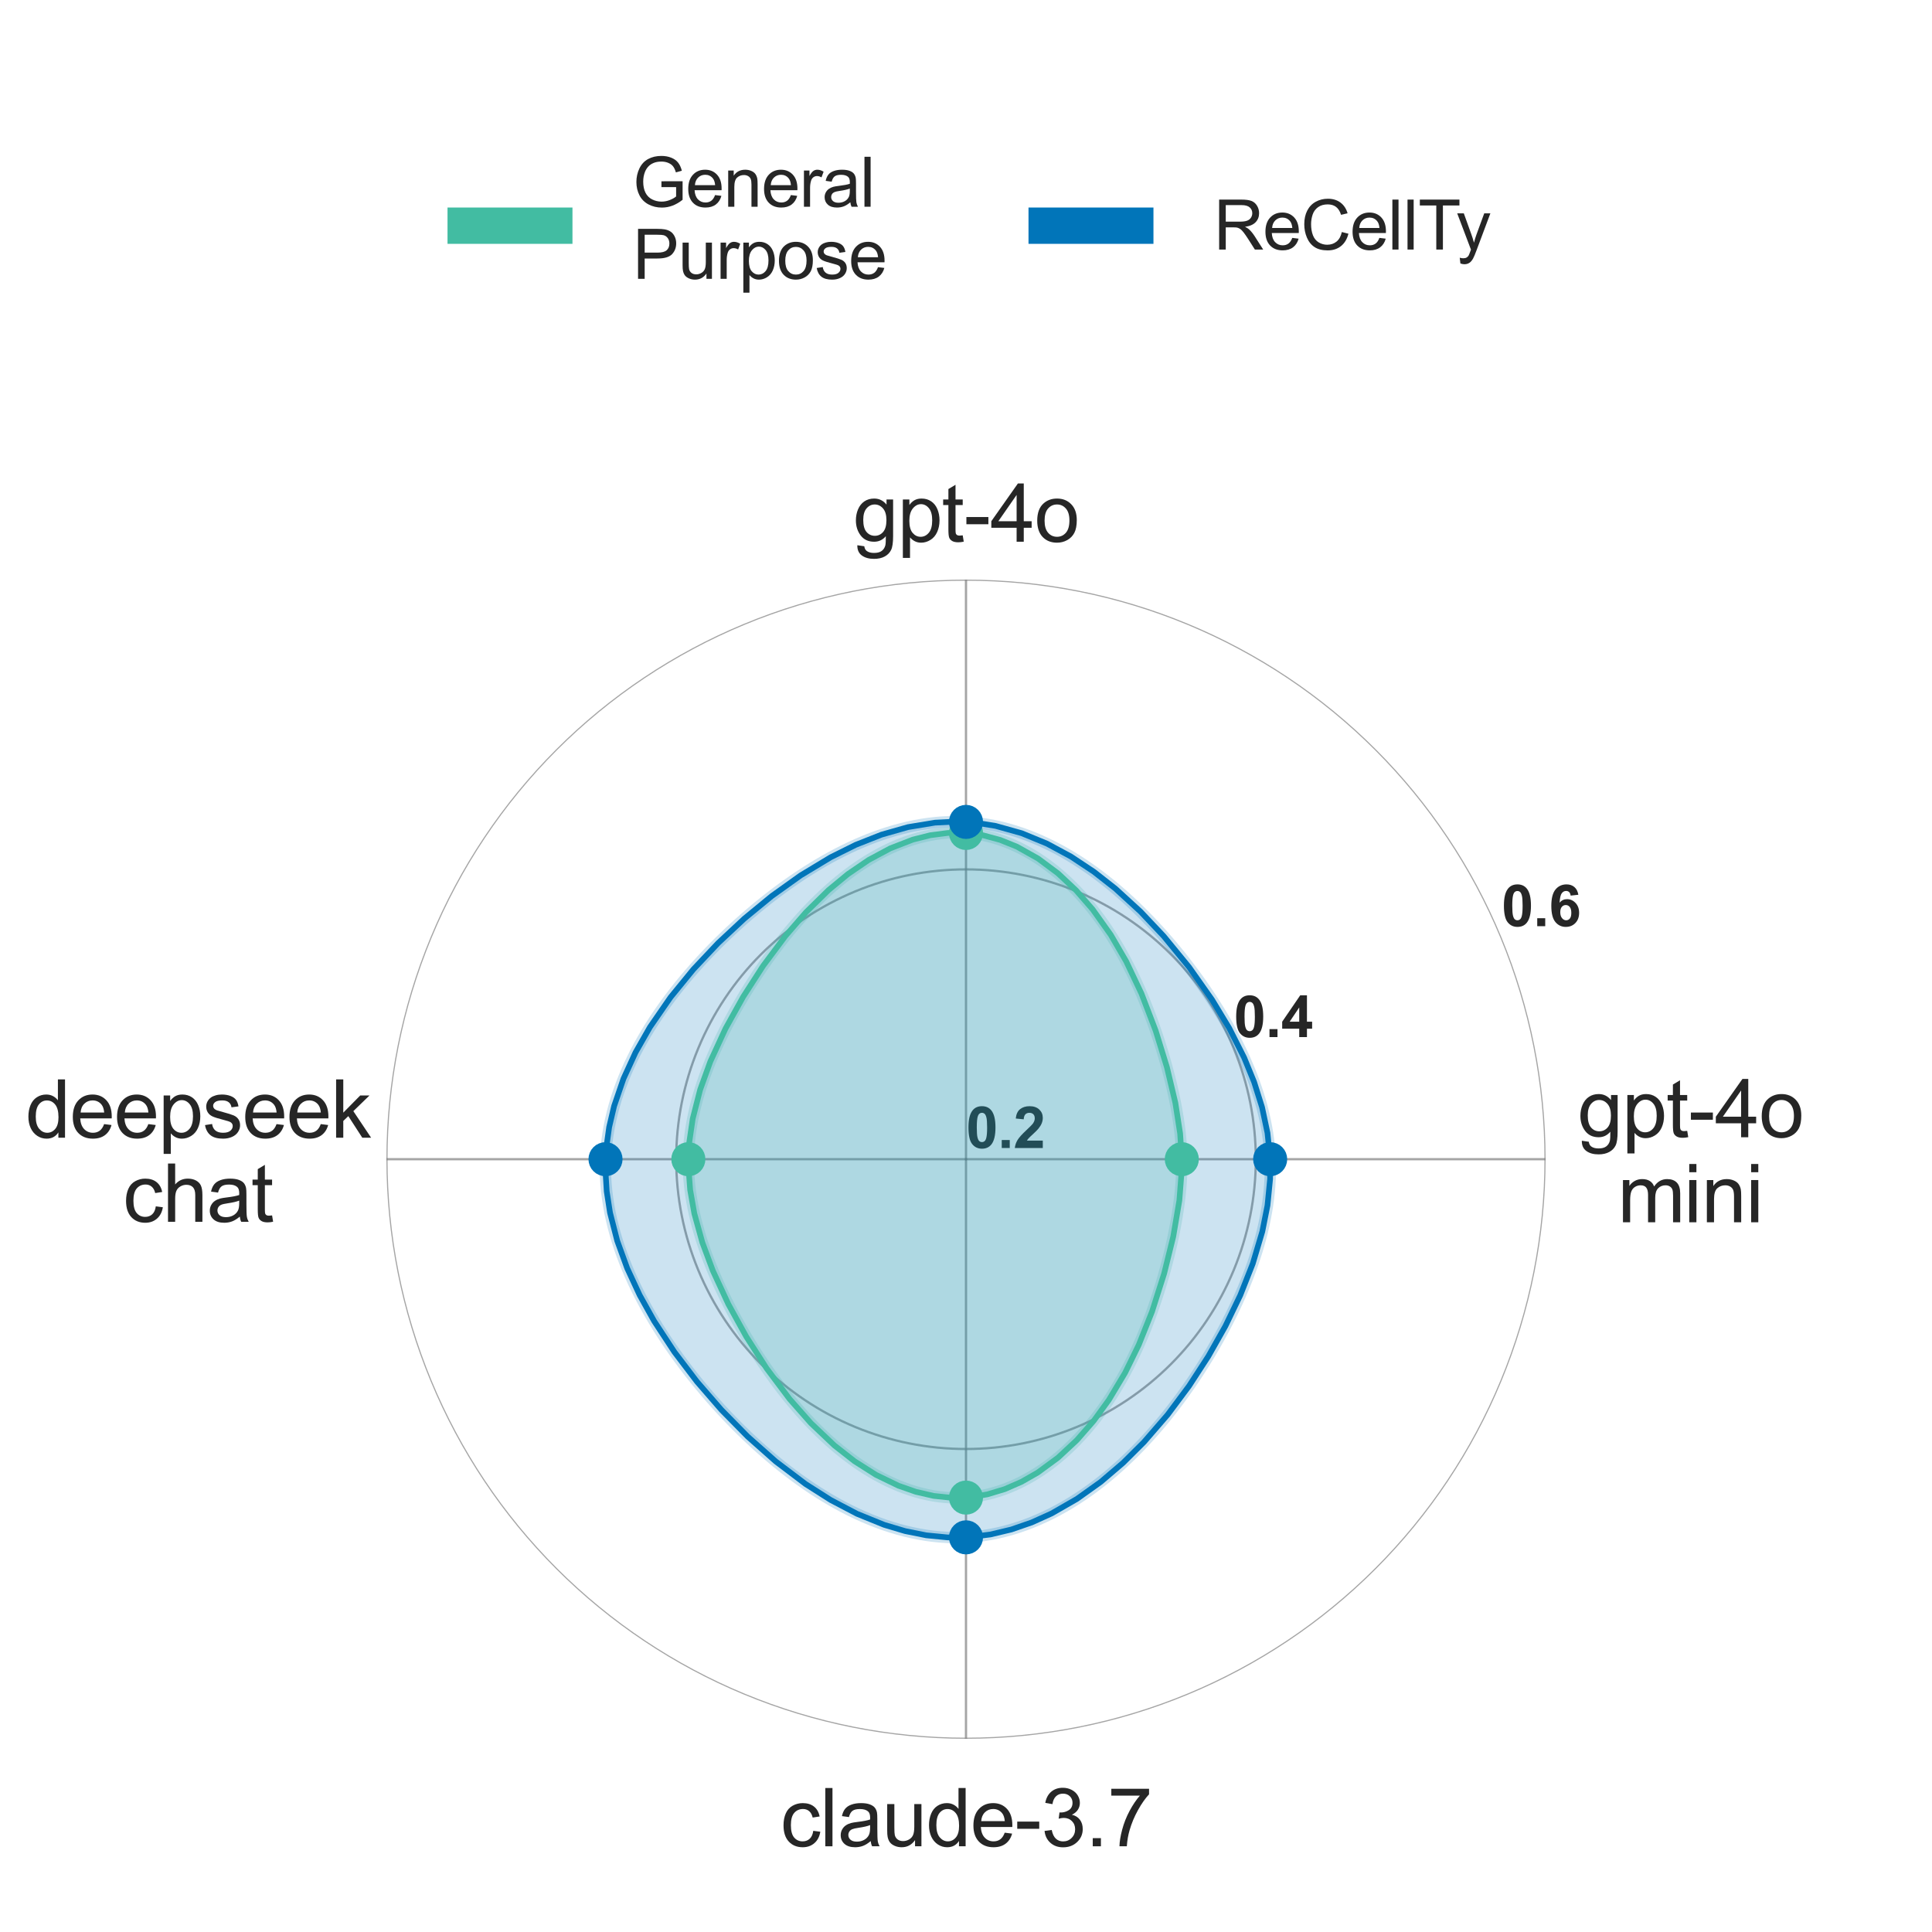 <?xml version="1.0" encoding="utf-8" standalone="no"?>
<!DOCTYPE svg PUBLIC "-//W3C//DTD SVG 1.1//EN"
  "http://www.w3.org/Graphics/SVG/1.1/DTD/svg11.dtd">
<svg xmlns:xlink="http://www.w3.org/1999/xlink" width="170.079pt" height="170.079pt" viewBox="0 0 170.079 170.079" xmlns="http://www.w3.org/2000/svg" version="1.1">
 <defs>
  <style type="text/css">*{stroke-linejoin: round; stroke-linecap: butt}</style>
 </defs>
 <g id="figure_1">
  <g id="patch_1">
   <path d="M 0 170.079 
L 170.079 170.079 
L 170.079 0 
L 0 0 
z
" style="fill: #ffffff"/>
  </g>
  <g id="axes_1">
   <g id="patch_2">
    <path d="M 136.063 102.047 
C 136.063 95.347 134.743 88.712 132.179 82.521 
C 129.615 76.331 125.856 70.706 121.119 65.968 
C 116.381 61.23 110.756 57.472 104.565 54.908 
C 98.375 52.343 91.74 51.024 85.039 51.024 
C 78.339 51.024 71.704 52.343 65.513 54.908 
C 59.323 57.472 53.698 61.23 48.96 65.968 
C 44.222 70.706 40.464 76.331 37.9 82.521 
C 35.336 88.712 34.016 95.347 34.016 102.047 
C 34.016 108.748 35.336 115.383 37.9 121.573 
C 40.464 127.763 44.222 133.389 48.96 138.126 
C 53.698 142.864 59.323 146.623 65.513 149.187 
C 71.704 151.751 78.339 153.071 85.039 153.071 
C 91.74 153.071 98.375 151.751 104.565 149.187 
C 110.756 146.623 116.381 142.864 121.119 138.126 
C 125.856 133.389 129.615 127.763 132.179 121.573 
C 134.743 115.383 136.063 108.748 136.063 102.047 
M 85.039 102.047 
C 85.039 102.047 85.039 102.047 85.039 102.047 
C 85.039 102.047 85.039 102.047 85.039 102.047 
C 85.039 102.047 85.039 102.047 85.039 102.047 
C 85.039 102.047 85.039 102.047 85.039 102.047 
C 85.039 102.047 85.039 102.047 85.039 102.047 
C 85.039 102.047 85.039 102.047 85.039 102.047 
C 85.039 102.047 85.039 102.047 85.039 102.047 
C 85.039 102.047 85.039 102.047 85.039 102.047 
C 85.039 102.047 85.039 102.047 85.039 102.047 
C 85.039 102.047 85.039 102.047 85.039 102.047 
C 85.039 102.047 85.039 102.047 85.039 102.047 
C 85.039 102.047 85.039 102.047 85.039 102.047 
C 85.039 102.047 85.039 102.047 85.039 102.047 
C 85.039 102.047 85.039 102.047 85.039 102.047 
C 85.039 102.047 85.039 102.047 85.039 102.047 
C 85.039 102.047 85.039 102.047 85.039 102.047 
z
" style="fill: #ffffff"/>
   </g>
   <g id="matplotlib.axis_1">
    <g id="xtick_1">
     <g id="line2d_1">
      <path d="M 85.039 102.047 
L 136.063 102.047 
" clip-path="url(#p48a666abf9)" style="fill: none; stroke: #808080; stroke-opacity: 0.7; stroke-width: 0.2; stroke-linecap: round"/>
     </g>
    </g>
    <g id="xtick_2">
     <g id="line2d_2">
      <path d="M 85.039 102.047 
L 85.039 51.024 
" clip-path="url(#p48a666abf9)" style="fill: none; stroke: #808080; stroke-opacity: 0.7; stroke-width: 0.2; stroke-linecap: round"/>
     </g>
    </g>
    <g id="xtick_3">
     <g id="line2d_3">
      <path d="M 85.039 102.047 
L 34.016 102.047 
" clip-path="url(#p48a666abf9)" style="fill: none; stroke: #808080; stroke-opacity: 0.7; stroke-width: 0.2; stroke-linecap: round"/>
     </g>
    </g>
    <g id="xtick_4">
     <g id="line2d_4">
      <path d="M 85.039 102.047 
L 85.039 153.071 
" clip-path="url(#p48a666abf9)" style="fill: none; stroke: #808080; stroke-opacity: 0.7; stroke-width: 0.2; stroke-linecap: round"/>
     </g>
    </g>
   </g>
   <g id="matplotlib.axis_2">
    <g id="ytick_1">
     <g id="line2d_5">
      <path d="M 85.039 102.047 
C 85.039 102.047 85.039 102.047 85.039 102.047 
C 85.039 102.047 85.039 102.047 85.039 102.047 
C 85.039 102.047 85.039 102.047 85.039 102.047 
C 85.039 102.047 85.039 102.047 85.039 102.047 
C 85.039 102.047 85.039 102.047 85.039 102.047 
C 85.039 102.047 85.039 102.047 85.039 102.047 
C 85.039 102.047 85.039 102.047 85.039 102.047 
C 85.039 102.047 85.039 102.047 85.039 102.047 
C 85.039 102.047 85.039 102.047 85.039 102.047 
C 85.039 102.047 85.039 102.047 85.039 102.047 
C 85.039 102.047 85.039 102.047 85.039 102.047 
C 85.039 102.047 85.039 102.047 85.039 102.047 
C 85.039 102.047 85.039 102.047 85.039 102.047 
C 85.039 102.047 85.039 102.047 85.039 102.047 
C 85.039 102.047 85.039 102.047 85.039 102.047 
C 85.039 102.047 85.039 102.047 85.039 102.047 
" clip-path="url(#p48a666abf9)" style="fill: none; stroke: #808080; stroke-opacity: 0.7; stroke-width: 0.2; stroke-linecap: round"/>
     </g>
     <g id="text_1">
      <!-- 0.2 -->
      <g style="fill: #262626" transform="translate(85.039 101.061) scale(0.05 -0.05)">
       <defs>
        <path id="Arial-BoldMT-30" d="M 1756 4600 
Q 2422 4600 2797 4125 
Q 3244 3563 3244 2259 
Q 3244 959 2794 391 
Q 2422 -78 1756 -78 
Q 1088 -78 678 436 
Q 269 950 269 2269 
Q 269 3563 719 4131 
Q 1091 4600 1756 4600 
z
M 1756 3872 
Q 1597 3872 1472 3770 
Q 1347 3669 1278 3406 
Q 1188 3066 1188 2259 
Q 1188 1453 1269 1151 
Q 1350 850 1473 750 
Q 1597 650 1756 650 
Q 1916 650 2041 751 
Q 2166 853 2234 1116 
Q 2325 1453 2325 2259 
Q 2325 3066 2244 3367 
Q 2163 3669 2039 3770 
Q 1916 3872 1756 3872 
z
" transform="scale(0.016)"/>
        <path id="Arial-BoldMT-2e" d="M 459 0 
L 459 878 
L 1338 878 
L 1338 0 
L 459 0 
z
" transform="scale(0.016)"/>
        <path id="Arial-BoldMT-32" d="M 3238 816 
L 3238 0 
L 159 0 
Q 209 463 459 877 
Q 709 1291 1447 1975 
Q 2041 2528 2175 2725 
Q 2356 2997 2356 3263 
Q 2356 3556 2198 3714 
Q 2041 3872 1763 3872 
Q 1488 3872 1325 3706 
Q 1163 3541 1138 3156 
L 263 3244 
Q 341 3969 753 4284 
Q 1166 4600 1784 4600 
Q 2463 4600 2850 4234 
Q 3238 3869 3238 3325 
Q 3238 3016 3127 2736 
Q 3016 2456 2775 2150 
Q 2616 1947 2200 1565 
Q 1784 1184 1673 1059 
Q 1563 934 1494 816 
L 3238 816 
z
" transform="scale(0.016)"/>
       </defs>
       <use xlink:href="#Arial-BoldMT-30"/>
       <use xlink:href="#Arial-BoldMT-2e" x="55.615"/>
       <use xlink:href="#Arial-BoldMT-32" x="83.398"/>
      </g>
     </g>
    </g>
    <g id="ytick_2">
     <g id="line2d_6">
      <path d="M 110.551 102.047 
C 110.551 98.697 109.891 95.379 108.609 92.284 
C 107.327 89.189 105.448 86.377 103.079 84.008 
C 100.71 81.639 97.897 79.759 94.802 78.477 
C 91.707 77.195 88.39 76.535 85.039 76.535 
C 81.689 76.535 78.372 77.195 75.276 78.477 
C 72.181 79.759 69.369 81.639 67 84.008 
C 64.631 86.377 62.752 89.189 61.47 92.284 
C 60.187 95.379 59.528 98.697 59.528 102.047 
C 59.528 105.397 60.187 108.715 61.47 111.81 
C 62.752 114.905 64.631 117.718 67 120.087 
C 69.369 122.456 72.181 124.335 75.276 125.617 
C 78.372 126.899 81.689 127.559 85.039 127.559 
C 88.39 127.559 91.707 126.899 94.802 125.617 
C 97.897 124.335 100.71 122.456 103.079 120.087 
C 105.448 117.718 107.327 114.905 108.609 111.81 
C 109.891 108.715 110.551 105.397 110.551 102.047 
" clip-path="url(#p48a666abf9)" style="fill: none; stroke: #808080; stroke-opacity: 0.7; stroke-width: 0.2; stroke-linecap: round"/>
     </g>
     <g id="text_2">
      <!-- 0.4 -->
      <g style="fill: #262626" transform="translate(108.609 91.298) scale(0.05 -0.05)">
       <defs>
        <path id="Arial-BoldMT-34" d="M 1994 0 
L 1994 922 
L 119 922 
L 119 1691 
L 2106 4600 
L 2844 4600 
L 2844 1694 
L 3413 1694 
L 3413 922 
L 2844 922 
L 2844 0 
L 1994 0 
z
M 1994 1694 
L 1994 3259 
L 941 1694 
L 1994 1694 
z
" transform="scale(0.016)"/>
       </defs>
       <use xlink:href="#Arial-BoldMT-30"/>
       <use xlink:href="#Arial-BoldMT-2e" x="55.615"/>
       <use xlink:href="#Arial-BoldMT-34" x="83.398"/>
      </g>
     </g>
    </g>
    <g id="ytick_3">
     <g id="line2d_7">
      <path d="M 136.063 102.047 
C 136.063 95.347 134.743 88.712 132.179 82.521 
C 129.615 76.331 125.856 70.706 121.119 65.968 
C 116.381 61.23 110.756 57.472 104.565 54.908 
C 98.375 52.343 91.74 51.024 85.039 51.024 
C 78.339 51.024 71.704 52.343 65.513 54.908 
C 59.323 57.472 53.698 61.23 48.96 65.968 
C 44.222 70.706 40.464 76.331 37.9 82.521 
C 35.336 88.712 34.016 95.347 34.016 102.047 
C 34.016 108.748 35.336 115.383 37.9 121.573 
C 40.464 127.763 44.222 133.389 48.96 138.126 
C 53.698 142.864 59.323 146.623 65.513 149.187 
C 71.704 151.751 78.339 153.071 85.039 153.071 
C 91.74 153.071 98.375 151.751 104.565 149.187 
C 110.756 146.623 116.381 142.864 121.119 138.126 
C 125.856 133.389 129.615 127.763 132.179 121.573 
C 134.743 115.383 136.063 108.748 136.063 102.047 
" clip-path="url(#p48a666abf9)" style="fill: none; stroke: #808080; stroke-opacity: 0.7; stroke-width: 0.2; stroke-linecap: round"/>
     </g>
     <g id="text_3">
      <!-- 0.6 -->
      <g style="fill: #262626" transform="translate(132.179 81.535) scale(0.05 -0.05)">
       <defs>
        <path id="Arial-BoldMT-36" d="M 3247 3459 
L 2397 3366 
Q 2366 3628 2234 3753 
Q 2103 3878 1894 3878 
Q 1616 3878 1423 3628 
Q 1231 3378 1181 2588 
Q 1509 2975 1997 2975 
Q 2547 2975 2939 2556 
Q 3331 2138 3331 1475 
Q 3331 772 2918 347 
Q 2506 -78 1859 -78 
Q 1166 -78 719 461 
Q 272 1000 272 2228 
Q 272 3488 737 4044 
Q 1203 4600 1947 4600 
Q 2469 4600 2811 4308 
Q 3153 4016 3247 3459 
z
M 1256 1544 
Q 1256 1116 1453 883 
Q 1650 650 1903 650 
Q 2147 650 2309 840 
Q 2472 1031 2472 1466 
Q 2472 1913 2297 2120 
Q 2122 2328 1859 2328 
Q 1606 2328 1431 2129 
Q 1256 1931 1256 1544 
z
" transform="scale(0.016)"/>
       </defs>
       <use xlink:href="#Arial-BoldMT-30"/>
       <use xlink:href="#Arial-BoldMT-2e" x="55.615"/>
       <use xlink:href="#Arial-BoldMT-36" x="83.398"/>
      </g>
     </g>
    </g>
   </g>
   <g id="patch_3">
    <path d="M 104.037 102.047 
L 104.025 101.595 
L 104.004 101.143 
L 103.975 100.691 
L 103.937 100.24 
L 103.891 99.789 
L 103.838 99.339 
L 103.778 98.889 
L 103.711 98.44 
L 103.637 97.991 
L 103.558 97.542 
L 103.472 97.094 
L 103.381 96.645 
L 103.284 96.196 
L 103.182 95.747 
L 103.076 95.298 
L 102.964 94.847 
L 102.847 94.397 
L 102.726 93.945 
L 102.599 93.492 
L 102.468 93.038 
L 102.333 92.582 
L 102.192 92.125 
L 102.047 91.667 
L 101.896 91.207 
L 101.74 90.745 
L 101.579 90.282 
L 101.412 89.816 
L 101.239 89.35 
L 101.061 88.882 
L 100.876 88.412 
L 100.684 87.941 
L 100.486 87.469 
L 100.281 86.996 
L 100.068 86.523 
L 99.848 86.049 
L 99.62 85.575 
L 99.383 85.102 
L 99.139 84.629 
L 98.885 84.158 
L 98.623 83.688 
L 98.352 83.22 
L 98.072 82.755 
L 97.782 82.294 
L 97.483 81.836 
L 97.174 81.383 
L 96.856 80.934 
L 96.527 80.492 
L 96.189 80.056 
L 95.841 79.627 
L 95.483 79.206 
L 95.115 78.793 
L 94.738 78.389 
L 94.351 77.996 
L 93.954 77.613 
L 93.549 77.242 
L 93.134 76.882 
L 92.71 76.536 
L 92.277 76.203 
L 91.837 75.885 
L 91.388 75.582 
L 90.931 75.294 
L 90.467 75.023 
L 89.995 74.77 
L 89.518 74.534 
L 89.034 74.317 
L 88.544 74.119 
L 88.049 73.941 
L 87.549 73.783 
L 87.045 73.647 
L 86.537 73.532 
L 86.026 73.44 
L 85.512 73.37 
L 84.996 73.324 
L 84.479 73.302 
L 83.962 73.302 
L 83.444 73.326 
L 82.926 73.371 
L 82.41 73.439 
L 81.895 73.527 
L 81.382 73.636 
L 80.871 73.764 
L 80.364 73.912 
L 79.86 74.079 
L 79.36 74.263 
L 78.864 74.465 
L 78.372 74.683 
L 77.886 74.918 
L 77.405 75.167 
L 76.93 75.432 
L 76.46 75.71 
L 75.996 76.001 
L 75.539 76.306 
L 75.088 76.622 
L 74.644 76.949 
L 74.206 77.287 
L 73.776 77.635 
L 73.352 77.993 
L 72.935 78.36 
L 72.525 78.734 
L 72.122 79.117 
L 71.726 79.507 
L 71.337 79.903 
L 70.955 80.306 
L 70.579 80.714 
L 70.211 81.127 
L 69.849 81.546 
L 69.493 81.968 
L 69.145 82.395 
L 68.802 82.826 
L 68.466 83.26 
L 68.135 83.698 
L 67.811 84.138 
L 67.493 84.582 
L 67.18 85.027 
L 66.874 85.476 
L 66.573 85.927 
L 66.277 86.38 
L 65.987 86.835 
L 65.702 87.292 
L 65.423 87.752 
L 65.15 88.214 
L 64.881 88.678 
L 64.619 89.144 
L 64.362 89.612 
L 64.111 90.083 
L 63.866 90.556 
L 63.627 91.031 
L 63.395 91.509 
L 63.169 91.99 
L 62.95 92.473 
L 62.738 92.959 
L 62.534 93.447 
L 62.337 93.939 
L 62.148 94.433 
L 61.968 94.929 
L 61.797 95.429 
L 61.635 95.931 
L 61.483 96.436 
L 61.342 96.944 
L 61.211 97.454 
L 61.091 97.967 
L 60.983 98.482 
L 60.887 98.999 
L 60.804 99.517 
L 60.734 100.038 
L 60.678 100.56 
L 60.636 101.083 
L 60.608 101.607 
L 60.596 102.132 
L 60.599 102.657 
L 60.617 103.182 
L 60.65 103.706 
L 60.697 104.23 
L 60.757 104.752 
L 60.83 105.274 
L 60.916 105.794 
L 61.014 106.312 
L 61.124 106.829 
L 61.245 107.344 
L 61.376 107.857 
L 61.518 108.367 
L 61.669 108.876 
L 61.83 109.382 
L 62 109.886 
L 62.178 110.388 
L 62.365 110.888 
L 62.56 111.385 
L 62.762 111.88 
L 62.971 112.373 
L 63.187 112.864 
L 63.41 113.353 
L 63.64 113.84 
L 63.876 114.325 
L 64.118 114.808 
L 64.366 115.29 
L 64.62 115.769 
L 64.881 116.247 
L 65.147 116.723 
L 65.419 117.197 
L 65.697 117.67 
L 65.98 118.141 
L 66.27 118.609 
L 66.566 119.076 
L 66.867 119.541 
L 67.175 120.004 
L 67.489 120.464 
L 67.81 120.921 
L 68.137 121.376 
L 68.47 121.827 
L 68.81 122.275 
L 69.157 122.72 
L 69.511 123.16 
L 69.872 123.596 
L 70.24 124.027 
L 70.616 124.453 
L 70.998 124.873 
L 71.388 125.286 
L 71.786 125.693 
L 72.19 126.093 
L 72.603 126.485 
L 73.022 126.868 
L 73.449 127.242 
L 73.883 127.607 
L 74.325 127.961 
L 74.773 128.304 
L 75.228 128.636 
L 75.69 128.956 
L 76.159 129.262 
L 76.634 129.555 
L 77.115 129.834 
L 77.602 130.098 
L 78.095 130.346 
L 78.593 130.578 
L 79.096 130.793 
L 79.603 130.99 
L 80.114 131.169 
L 80.629 131.328 
L 81.148 131.469 
L 81.669 131.589 
L 82.192 131.688 
L 82.717 131.765 
L 83.244 131.821 
L 83.771 131.854 
L 84.298 131.864 
L 84.825 131.85 
L 85.35 131.811 
L 85.874 131.749 
L 86.395 131.663 
L 86.913 131.554 
L 87.428 131.422 
L 87.939 131.269 
L 88.445 131.094 
L 88.945 130.898 
L 89.44 130.682 
L 89.929 130.447 
L 90.412 130.193 
L 90.887 129.921 
L 91.356 129.632 
L 91.816 129.326 
L 92.268 129.004 
L 92.712 128.667 
L 93.147 128.316 
L 93.573 127.951 
L 93.99 127.572 
L 94.397 127.182 
L 94.795 126.78 
L 95.182 126.368 
L 95.56 125.945 
L 95.928 125.513 
L 96.286 125.073 
L 96.633 124.625 
L 96.97 124.17 
L 97.297 123.708 
L 97.614 123.241 
L 97.921 122.769 
L 98.217 122.292 
L 98.504 121.812 
L 98.781 121.328 
L 99.049 120.842 
L 99.307 120.354 
L 99.555 119.864 
L 99.795 119.374 
L 100.026 118.883 
L 100.248 118.391 
L 100.462 117.9 
L 100.669 117.41 
L 100.867 116.92 
L 101.058 116.431 
L 101.242 115.944 
L 101.418 115.459 
L 101.589 114.975 
L 101.752 114.493 
L 101.91 114.014 
L 102.061 113.536 
L 102.207 113.06 
L 102.347 112.587 
L 102.482 112.115 
L 102.612 111.646 
L 102.736 111.178 
L 102.856 110.713 
L 102.97 110.249 
L 103.079 109.786 
L 103.183 109.325 
L 103.283 108.866 
L 103.377 108.408 
L 103.465 107.95 
L 103.549 107.494 
L 103.627 107.038 
L 103.699 106.583 
L 103.765 106.128 
L 103.824 105.674 
L 103.877 105.22 
L 103.924 104.767 
L 103.963 104.313 
L 103.994 103.86 
L 104.018 103.406 
L 104.033 102.953 
L 104.04 102.5 
L 104.037 102.047 
z
" clip-path="url(#p48a666abf9)" style="fill: #42bca2; opacity: 0.2; stroke: #42bca2; stroke-linejoin: miter"/>
   </g>
   <g id="patch_4">
    <path d="M 111.815 102.047 
L 111.782 101.468 
L 111.732 100.89 
L 111.665 100.315 
L 111.582 99.741 
L 111.484 99.169 
L 111.371 98.6 
L 111.243 98.035 
L 111.101 97.472 
L 110.945 96.913 
L 110.777 96.357 
L 110.596 95.805 
L 110.404 95.257 
L 110.2 94.713 
L 109.985 94.173 
L 109.759 93.637 
L 109.524 93.106 
L 109.279 92.578 
L 109.025 92.055 
L 108.762 91.536 
L 108.491 91.021 
L 108.212 90.51 
L 107.925 90.003 
L 107.631 89.5 
L 107.33 89.002 
L 107.021 88.507 
L 106.706 88.016 
L 106.385 87.529 
L 106.057 87.045 
L 105.723 86.565 
L 105.383 86.089 
L 105.037 85.617 
L 104.684 85.148 
L 104.326 84.683 
L 103.962 84.221 
L 103.591 83.763 
L 103.215 83.309 
L 102.832 82.859 
L 102.443 82.413 
L 102.048 81.972 
L 101.646 81.534 
L 101.238 81.102 
L 100.823 80.674 
L 100.402 80.251 
L 99.974 79.834 
L 99.539 79.423 
L 99.097 79.018 
L 98.648 78.62 
L 98.192 78.228 
L 97.728 77.844 
L 97.258 77.468 
L 96.78 77.101 
L 96.295 76.742 
L 95.803 76.393 
L 95.303 76.054 
L 94.797 75.725 
L 94.283 75.408 
L 93.763 75.103 
L 93.236 74.81 
L 92.702 74.531 
L 92.162 74.265 
L 91.615 74.013 
L 91.063 73.776 
L 90.505 73.555 
L 89.941 73.35 
L 89.372 73.162 
L 88.799 72.992 
L 88.222 72.84 
L 87.64 72.706 
L 87.055 72.592 
L 86.467 72.497 
L 85.876 72.423 
L 85.283 72.37 
L 84.689 72.339 
L 84.093 72.329 
L 83.497 72.339 
L 82.901 72.37 
L 82.306 72.421 
L 81.711 72.491 
L 81.118 72.58 
L 80.526 72.687 
L 79.937 72.812 
L 79.35 72.954 
L 78.766 73.112 
L 78.185 73.286 
L 77.607 73.475 
L 77.033 73.678 
L 76.463 73.896 
L 75.896 74.128 
L 75.334 74.372 
L 74.776 74.629 
L 74.223 74.897 
L 73.674 75.177 
L 73.129 75.468 
L 72.589 75.769 
L 72.054 76.08 
L 71.524 76.401 
L 70.998 76.731 
L 70.477 77.069 
L 69.961 77.416 
L 69.449 77.771 
L 68.942 78.134 
L 68.44 78.504 
L 67.942 78.881 
L 67.449 79.266 
L 66.96 79.657 
L 66.476 80.055 
L 65.997 80.46 
L 65.522 80.871 
L 65.052 81.288 
L 64.587 81.712 
L 64.126 82.141 
L 63.671 82.578 
L 63.22 83.02 
L 62.774 83.468 
L 62.334 83.923 
L 61.899 84.384 
L 61.47 84.852 
L 61.047 85.326 
L 60.63 85.806 
L 60.22 86.292 
L 59.816 86.786 
L 59.42 87.285 
L 59.031 87.792 
L 58.65 88.304 
L 58.278 88.824 
L 57.914 89.35 
L 57.56 89.883 
L 57.216 90.422 
L 56.882 90.968 
L 56.56 91.52 
L 56.248 92.079 
L 55.949 92.644 
L 55.662 93.215 
L 55.389 93.793 
L 55.13 94.376 
L 54.885 94.964 
L 54.655 95.558 
L 54.44 96.157 
L 54.242 96.761 
L 54.062 97.37 
L 53.898 97.983 
L 53.753 98.599 
L 53.627 99.219 
L 53.519 99.842 
L 53.432 100.468 
L 53.366 101.096 
L 53.32 101.725 
L 53.296 102.356 
L 53.294 102.988 
L 53.312 103.619 
L 53.352 104.251 
L 53.411 104.881 
L 53.49 105.511 
L 53.587 106.138 
L 53.703 106.764 
L 53.837 107.387 
L 53.988 108.008 
L 54.155 108.626 
L 54.338 109.24 
L 54.537 109.851 
L 54.75 110.458 
L 54.978 111.061 
L 55.219 111.66 
L 55.474 112.255 
L 55.741 112.845 
L 56.02 113.43 
L 56.31 114.011 
L 56.612 114.587 
L 56.924 115.158 
L 57.246 115.725 
L 57.578 116.286 
L 57.92 116.843 
L 58.27 117.394 
L 58.628 117.941 
L 58.995 118.483 
L 59.37 119.02 
L 59.753 119.552 
L 60.143 120.079 
L 60.54 120.601 
L 60.944 121.118 
L 61.355 121.63 
L 61.773 122.137 
L 62.197 122.639 
L 62.628 123.136 
L 63.065 123.628 
L 63.509 124.115 
L 63.958 124.596 
L 64.414 125.072 
L 64.877 125.542 
L 65.345 126.006 
L 65.82 126.464 
L 66.301 126.916 
L 66.789 127.361 
L 67.283 127.799 
L 67.783 128.23 
L 68.289 128.653 
L 68.802 129.069 
L 69.322 129.476 
L 69.847 129.874 
L 70.38 130.263 
L 70.918 130.643 
L 71.463 131.012 
L 72.014 131.37 
L 72.571 131.717 
L 73.134 132.052 
L 73.703 132.375 
L 74.278 132.685 
L 74.858 132.981 
L 75.444 133.263 
L 76.036 133.53 
L 76.632 133.781 
L 77.233 134.016 
L 77.838 134.235 
L 78.448 134.436 
L 79.061 134.619 
L 79.678 134.784 
L 80.298 134.929 
L 80.921 135.054 
L 81.545 135.158 
L 82.172 135.242 
L 82.8 135.303 
L 83.428 135.343 
L 84.057 135.359 
L 84.685 135.352 
L 85.312 135.32 
L 85.938 135.265 
L 86.562 135.186 
L 87.183 135.085 
L 87.8 134.96 
L 88.414 134.815 
L 89.024 134.647 
L 89.629 134.46 
L 90.23 134.252 
L 90.824 134.025 
L 91.413 133.78 
L 91.995 133.516 
L 92.571 133.236 
L 93.139 132.939 
L 93.701 132.626 
L 94.255 132.298 
L 94.801 131.955 
L 95.34 131.599 
L 95.87 131.229 
L 96.392 130.847 
L 96.905 130.454 
L 97.41 130.049 
L 97.906 129.633 
L 98.394 129.208 
L 98.872 128.774 
L 99.342 128.331 
L 99.804 127.88 
L 100.256 127.421 
L 100.7 126.955 
L 101.135 126.483 
L 101.562 126.005 
L 101.98 125.521 
L 102.389 125.032 
L 102.791 124.539 
L 103.184 124.04 
L 103.569 123.538 
L 103.946 123.032 
L 104.315 122.523 
L 104.676 122.01 
L 105.03 121.495 
L 105.376 120.976 
L 105.714 120.455 
L 106.045 119.931 
L 106.368 119.405 
L 106.684 118.877 
L 106.993 118.346 
L 107.294 117.813 
L 107.588 117.278 
L 107.874 116.74 
L 108.152 116.201 
L 108.423 115.659 
L 108.685 115.115 
L 108.94 114.569 
L 109.186 114.02 
L 109.424 113.469 
L 109.652 112.916 
L 109.872 112.361 
L 110.082 111.803 
L 110.283 111.243 
L 110.473 110.681 
L 110.653 110.116 
L 110.822 109.549 
L 110.98 108.981 
L 111.126 108.41 
L 111.259 107.837 
L 111.38 107.262 
L 111.488 106.686 
L 111.582 106.109 
L 111.662 105.53 
L 111.727 104.95 
L 111.777 104.37 
L 111.811 103.789 
L 111.829 103.208 
L 111.831 102.627 
L 111.815 102.047 
z
" clip-path="url(#p48a666abf9)" style="fill: #0175b9; opacity: 0.2; stroke: #0175b9; stroke-linejoin: miter"/>
   </g>
   <g id="line2d_8">
    <path d="M 104.037 102.047 
L 103.891 99.789 
L 103.472 97.094 
L 102.726 93.945 
L 101.74 90.745 
L 100.486 87.469 
L 99.139 84.629 
L 97.782 82.294 
L 96.189 80.056 
L 94.738 78.389 
L 93.134 76.882 
L 91.388 75.582 
L 89.518 74.534 
L 88.049 73.941 
L 86.537 73.532 
L 84.996 73.324 
L 83.444 73.326 
L 81.895 73.527 
L 80.364 73.912 
L 78.372 74.683 
L 76.46 75.71 
L 74.644 76.949 
L 72.935 78.36 
L 70.955 80.306 
L 69.145 82.395 
L 67.18 85.027 
L 65.423 87.752 
L 63.866 90.556 
L 62.534 93.447 
L 61.635 95.931 
L 60.983 98.482 
L 60.678 100.56 
L 60.599 102.657 
L 60.757 104.752 
L 61.124 106.829 
L 61.83 109.382 
L 62.762 111.88 
L 64.118 114.808 
L 65.697 117.67 
L 67.489 120.464 
L 69.511 123.16 
L 71.388 125.286 
L 73.449 127.242 
L 75.228 128.636 
L 77.115 129.834 
L 79.096 130.793 
L 80.629 131.328 
L 82.192 131.688 
L 83.771 131.854 
L 85.35 131.811 
L 86.913 131.554 
L 88.445 131.094 
L 89.929 130.447 
L 91.356 129.632 
L 93.147 128.316 
L 94.795 126.78 
L 96.286 125.073 
L 97.614 123.241 
L 99.049 120.842 
L 100.248 118.391 
L 101.418 115.459 
L 102.482 112.115 
L 103.283 108.866 
L 103.824 105.674 
L 104.033 102.953 
L 104.037 102.047 
L 104.037 102.047 
" clip-path="url(#p48a666abf9)" style="fill: none; stroke: #42bca2; stroke-width: 0.5; stroke-linecap: round"/>
   </g>
   <g id="line2d_9">
    <path d="M 111.815 102.047 
L 111.582 99.741 
L 111.101 97.472 
L 110.404 95.257 
L 109.524 93.106 
L 108.212 90.51 
L 106.706 88.016 
L 104.684 85.148 
L 102.443 82.413 
L 100.402 80.251 
L 98.192 78.228 
L 96.295 76.742 
L 94.283 75.408 
L 92.162 74.265 
L 89.941 73.35 
L 87.64 72.706 
L 85.876 72.423 
L 84.093 72.329 
L 82.306 72.421 
L 79.937 72.812 
L 77.607 73.475 
L 75.334 74.372 
L 73.129 75.468 
L 70.477 77.069 
L 67.942 78.881 
L 65.522 80.871 
L 63.22 83.02 
L 61.047 85.326 
L 59.031 87.792 
L 57.216 90.422 
L 55.949 92.644 
L 54.885 94.964 
L 54.062 97.37 
L 53.627 99.219 
L 53.366 101.096 
L 53.294 102.988 
L 53.411 104.881 
L 53.703 106.764 
L 54.338 109.24 
L 55.219 111.66 
L 56.31 114.011 
L 57.578 116.286 
L 59.37 119.02 
L 61.355 121.63 
L 63.509 124.115 
L 65.82 126.464 
L 68.289 128.653 
L 70.918 130.643 
L 73.134 132.052 
L 75.444 133.263 
L 77.838 134.235 
L 79.678 134.784 
L 81.545 135.158 
L 83.428 135.343 
L 85.312 135.32 
L 87.183 135.085 
L 89.024 134.647 
L 90.824 134.025 
L 92.571 133.236 
L 94.801 131.955 
L 96.905 130.454 
L 98.872 128.774 
L 100.7 126.955 
L 102.791 124.539 
L 104.676 122.01 
L 106.368 119.405 
L 107.874 116.74 
L 109.186 114.02 
L 110.283 111.243 
L 111.126 108.41 
L 111.582 106.109 
L 111.811 103.789 
L 111.815 102.047 
L 111.815 102.047 
" clip-path="url(#p48a666abf9)" style="fill: none; stroke: #0175b9; stroke-width: 0.5; stroke-linecap: round"/>
   </g>
   <g id="line2d_10">
    <path d="M 104.037 102.047 
" clip-path="url(#p48a666abf9)" style="fill: none; stroke: #42bca2; stroke-width: 1.5; stroke-linecap: round"/>
    <defs>
     <path id="ma6d6b8414c" d="M 0 1 
C 0.265 1 0.52 0.895 0.707 0.707 
C 0.895 0.52 1 0.265 1 0 
C 1 -0.265 0.895 -0.52 0.707 -0.707 
C 0.52 -0.895 0.265 -1 0 -1 
C -0.265 -1 -0.52 -0.895 -0.707 -0.707 
C -0.895 -0.52 -1 -0.265 -1 0 
C -1 0.265 -0.895 0.52 -0.707 0.707 
C -0.52 0.895 -0.265 1 0 1 
z
" style="stroke: #42bca2"/>
    </defs>
    <g clip-path="url(#p48a666abf9)">
     <use xlink:href="#ma6d6b8414c" x="104.037" y="102.047" style="fill: #42bca2; stroke: #42bca2"/>
    </g>
   </g>
   <g id="line2d_11">
    <path d="M 111.815 102.047 
" clip-path="url(#p48a666abf9)" style="fill: none; stroke: #0175b9; stroke-width: 1.5; stroke-linecap: round"/>
    <defs>
     <path id="m24b842f347" d="M 0 1 
C 0.265 1 0.52 0.895 0.707 0.707 
C 0.895 0.52 1 0.265 1 0 
C 1 -0.265 0.895 -0.52 0.707 -0.707 
C 0.52 -0.895 0.265 -1 0 -1 
C -0.265 -1 -0.52 -0.895 -0.707 -0.707 
C -0.895 -0.52 -1 -0.265 -1 0 
C -1 0.265 -0.895 0.52 -0.707 0.707 
C -0.52 0.895 -0.265 1 0 1 
z
" style="stroke: #0175b9"/>
    </defs>
    <g clip-path="url(#p48a666abf9)">
     <use xlink:href="#m24b842f347" x="111.815" y="102.047" style="fill: #0175b9; stroke: #0175b9"/>
    </g>
   </g>
   <g id="line2d_12">
    <path d="M 85.039 73.327 
" clip-path="url(#p48a666abf9)" style="fill: none; stroke: #42bca2; stroke-width: 1.5; stroke-linecap: round"/>
    <g clip-path="url(#p48a666abf9)">
     <use xlink:href="#ma6d6b8414c" x="85.039" y="73.327" style="fill: #42bca2; stroke: #42bca2"/>
    </g>
   </g>
   <g id="line2d_13">
    <path d="M 85.039 72.355 
" clip-path="url(#p48a666abf9)" style="fill: none; stroke: #0175b9; stroke-width: 1.5; stroke-linecap: round"/>
    <g clip-path="url(#p48a666abf9)">
     <use xlink:href="#m24b842f347" x="85.039" y="72.355" style="fill: #0175b9; stroke: #0175b9"/>
    </g>
   </g>
   <g id="line2d_14">
    <path d="M 60.597 102.047 
" clip-path="url(#p48a666abf9)" style="fill: none; stroke: #42bca2; stroke-width: 1.5; stroke-linecap: round"/>
    <g clip-path="url(#p48a666abf9)">
     <use xlink:href="#ma6d6b8414c" x="60.597" y="102.047" style="fill: #42bca2; stroke: #42bca2"/>
    </g>
   </g>
   <g id="line2d_15">
    <path d="M 53.305 102.047 
" clip-path="url(#p48a666abf9)" style="fill: none; stroke: #0175b9; stroke-width: 1.5; stroke-linecap: round"/>
    <g clip-path="url(#p48a666abf9)">
     <use xlink:href="#m24b842f347" x="53.305" y="102.047" style="fill: #0175b9; stroke: #0175b9"/>
    </g>
   </g>
   <g id="line2d_16">
    <path d="M 85.039 131.837 
" clip-path="url(#p48a666abf9)" style="fill: none; stroke: #42bca2; stroke-width: 1.5; stroke-linecap: round"/>
    <g clip-path="url(#p48a666abf9)">
     <use xlink:href="#ma6d6b8414c" x="85.039" y="131.837" style="fill: #42bca2; stroke: #42bca2"/>
    </g>
   </g>
   <g id="line2d_17">
    <path d="M 85.039 135.337 
" clip-path="url(#p48a666abf9)" style="fill: none; stroke: #0175b9; stroke-width: 1.5; stroke-linecap: round"/>
    <g clip-path="url(#p48a666abf9)">
     <use xlink:href="#m24b842f347" x="85.039" y="135.337" style="fill: #0175b9; stroke: #0175b9"/>
    </g>
   </g>
   <g id="text_4">
    <!-- gpt-4o -->
    <g style="fill: #262626" transform="translate(138.896 100.114) scale(0.07 -0.07)">
     <defs>
      <path id="ArialMT-67" d="M 319 -275 
L 866 -356 
Q 900 -609 1056 -725 
Q 1266 -881 1628 -881 
Q 2019 -881 2231 -725 
Q 2444 -569 2519 -288 
Q 2563 -116 2559 434 
Q 2191 0 1641 0 
Q 956 0 581 494 
Q 206 988 206 1678 
Q 206 2153 378 2554 
Q 550 2956 876 3175 
Q 1203 3394 1644 3394 
Q 2231 3394 2613 2919 
L 2613 3319 
L 3131 3319 
L 3131 450 
Q 3131 -325 2973 -648 
Q 2816 -972 2473 -1159 
Q 2131 -1347 1631 -1347 
Q 1038 -1347 672 -1080 
Q 306 -813 319 -275 
z
M 784 1719 
Q 784 1066 1043 766 
Q 1303 466 1694 466 
Q 2081 466 2343 764 
Q 2606 1063 2606 1700 
Q 2606 2309 2336 2618 
Q 2066 2928 1684 2928 
Q 1309 2928 1046 2623 
Q 784 2319 784 1719 
z
" transform="scale(0.016)"/>
      <path id="ArialMT-70" d="M 422 -1272 
L 422 3319 
L 934 3319 
L 934 2888 
Q 1116 3141 1344 3267 
Q 1572 3394 1897 3394 
Q 2322 3394 2647 3175 
Q 2972 2956 3137 2557 
Q 3303 2159 3303 1684 
Q 3303 1175 3120 767 
Q 2938 359 2589 142 
Q 2241 -75 1856 -75 
Q 1575 -75 1351 44 
Q 1128 163 984 344 
L 984 -1272 
L 422 -1272 
z
M 931 1641 
Q 931 1000 1190 694 
Q 1450 388 1819 388 
Q 2194 388 2461 705 
Q 2728 1022 2728 1688 
Q 2728 2322 2467 2637 
Q 2206 2953 1844 2953 
Q 1484 2953 1207 2617 
Q 931 2281 931 1641 
z
" transform="scale(0.016)"/>
      <path id="ArialMT-74" d="M 1650 503 
L 1731 6 
Q 1494 -44 1306 -44 
Q 1000 -44 831 53 
Q 663 150 594 308 
Q 525 466 525 972 
L 525 2881 
L 113 2881 
L 113 3319 
L 525 3319 
L 525 4141 
L 1084 4478 
L 1084 3319 
L 1650 3319 
L 1650 2881 
L 1084 2881 
L 1084 941 
Q 1084 700 1114 631 
Q 1144 563 1211 522 
Q 1278 481 1403 481 
Q 1497 481 1650 503 
z
" transform="scale(0.016)"/>
      <path id="ArialMT-2d" d="M 203 1375 
L 203 1941 
L 1931 1941 
L 1931 1375 
L 203 1375 
z
" transform="scale(0.016)"/>
      <path id="ArialMT-34" d="M 2069 0 
L 2069 1097 
L 81 1097 
L 81 1613 
L 2172 4581 
L 2631 4581 
L 2631 1613 
L 3250 1613 
L 3250 1097 
L 2631 1097 
L 2631 0 
L 2069 0 
z
M 2069 1613 
L 2069 3678 
L 634 1613 
L 2069 1613 
z
" transform="scale(0.016)"/>
      <path id="ArialMT-6f" d="M 213 1659 
Q 213 2581 725 3025 
Q 1153 3394 1769 3394 
Q 2453 3394 2887 2945 
Q 3322 2497 3322 1706 
Q 3322 1066 3130 698 
Q 2938 331 2570 128 
Q 2203 -75 1769 -75 
Q 1072 -75 642 372 
Q 213 819 213 1659 
z
M 791 1659 
Q 791 1022 1069 705 
Q 1347 388 1769 388 
Q 2188 388 2466 706 
Q 2744 1025 2744 1678 
Q 2744 2294 2464 2611 
Q 2184 2928 1769 2928 
Q 1347 2928 1069 2612 
Q 791 2297 791 1659 
z
" transform="scale(0.016)"/>
     </defs>
     <use xlink:href="#ArialMT-67"/>
     <use xlink:href="#ArialMT-70" x="55.615"/>
     <use xlink:href="#ArialMT-74" x="111.23"/>
     <use xlink:href="#ArialMT-2d" x="139.014"/>
     <use xlink:href="#ArialMT-34" x="172.314"/>
     <use xlink:href="#ArialMT-6f" x="227.93"/>
    </g>
    <!-- mini -->
    <g style="fill: #262626" transform="translate(142.402 107.6) scale(0.07 -0.07)">
     <defs>
      <path id="ArialMT-6d" d="M 422 0 
L 422 3319 
L 925 3319 
L 925 2853 
Q 1081 3097 1340 3245 
Q 1600 3394 1931 3394 
Q 2300 3394 2536 3241 
Q 2772 3088 2869 2813 
Q 3263 3394 3894 3394 
Q 4388 3394 4653 3120 
Q 4919 2847 4919 2278 
L 4919 0 
L 4359 0 
L 4359 2091 
Q 4359 2428 4304 2576 
Q 4250 2725 4106 2815 
Q 3963 2906 3769 2906 
Q 3419 2906 3187 2673 
Q 2956 2441 2956 1928 
L 2956 0 
L 2394 0 
L 2394 2156 
Q 2394 2531 2256 2718 
Q 2119 2906 1806 2906 
Q 1569 2906 1367 2781 
Q 1166 2656 1075 2415 
Q 984 2175 984 1722 
L 984 0 
L 422 0 
z
" transform="scale(0.016)"/>
      <path id="ArialMT-69" d="M 425 3934 
L 425 4581 
L 988 4581 
L 988 3934 
L 425 3934 
z
M 425 0 
L 425 3319 
L 988 3319 
L 988 0 
L 425 0 
z
" transform="scale(0.016)"/>
      <path id="ArialMT-6e" d="M 422 0 
L 422 3319 
L 928 3319 
L 928 2847 
Q 1294 3394 1984 3394 
Q 2284 3394 2536 3286 
Q 2788 3178 2913 3003 
Q 3038 2828 3088 2588 
Q 3119 2431 3119 2041 
L 3119 0 
L 2556 0 
L 2556 2019 
Q 2556 2363 2490 2533 
Q 2425 2703 2258 2804 
Q 2091 2906 1866 2906 
Q 1506 2906 1245 2678 
Q 984 2450 984 1813 
L 984 0 
L 422 0 
z
" transform="scale(0.016)"/>
     </defs>
     <use xlink:href="#ArialMT-6d"/>
     <use xlink:href="#ArialMT-69" x="83.301"/>
     <use xlink:href="#ArialMT-6e" x="105.518"/>
     <use xlink:href="#ArialMT-69" x="161.133"/>
    </g>
   </g>
   <g id="text_5">
    <!-- gpt-4o -->
    <g style="fill: #262626" transform="translate(75.116 47.69) scale(0.07 -0.07)">
     <use xlink:href="#ArialMT-67"/>
     <use xlink:href="#ArialMT-70" x="55.615"/>
     <use xlink:href="#ArialMT-74" x="111.23"/>
     <use xlink:href="#ArialMT-2d" x="139.014"/>
     <use xlink:href="#ArialMT-34" x="172.314"/>
     <use xlink:href="#ArialMT-6f" x="227.93"/>
    </g>
   </g>
   <g id="text_6">
    <!-- deepseek -->
    <g style="fill: #262626" transform="translate(2.255 100.155) scale(0.07 -0.07)">
     <defs>
      <path id="ArialMT-64" d="M 2575 0 
L 2575 419 
Q 2259 -75 1647 -75 
Q 1250 -75 917 144 
Q 584 363 401 755 
Q 219 1147 219 1656 
Q 219 2153 384 2558 
Q 550 2963 881 3178 
Q 1213 3394 1622 3394 
Q 1922 3394 2156 3267 
Q 2391 3141 2538 2938 
L 2538 4581 
L 3097 4581 
L 3097 0 
L 2575 0 
z
M 797 1656 
Q 797 1019 1065 703 
Q 1334 388 1700 388 
Q 2069 388 2326 689 
Q 2584 991 2584 1609 
Q 2584 2291 2321 2609 
Q 2059 2928 1675 2928 
Q 1300 2928 1048 2622 
Q 797 2316 797 1656 
z
" transform="scale(0.016)"/>
      <path id="ArialMT-65" d="M 2694 1069 
L 3275 997 
Q 3138 488 2766 206 
Q 2394 -75 1816 -75 
Q 1088 -75 661 373 
Q 234 822 234 1631 
Q 234 2469 665 2931 
Q 1097 3394 1784 3394 
Q 2450 3394 2872 2941 
Q 3294 2488 3294 1666 
Q 3294 1616 3291 1516 
L 816 1516 
Q 847 969 1125 678 
Q 1403 388 1819 388 
Q 2128 388 2347 550 
Q 2566 713 2694 1069 
z
M 847 1978 
L 2700 1978 
Q 2663 2397 2488 2606 
Q 2219 2931 1791 2931 
Q 1403 2931 1139 2672 
Q 875 2413 847 1978 
z
" transform="scale(0.016)"/>
      <path id="ArialMT-73" d="M 197 991 
L 753 1078 
Q 800 744 1014 566 
Q 1228 388 1613 388 
Q 2000 388 2187 545 
Q 2375 703 2375 916 
Q 2375 1106 2209 1216 
Q 2094 1291 1634 1406 
Q 1016 1563 777 1677 
Q 538 1791 414 1992 
Q 291 2194 291 2438 
Q 291 2659 392 2848 
Q 494 3038 669 3163 
Q 800 3259 1026 3326 
Q 1253 3394 1513 3394 
Q 1903 3394 2198 3281 
Q 2494 3169 2634 2976 
Q 2775 2784 2828 2463 
L 2278 2388 
Q 2241 2644 2061 2787 
Q 1881 2931 1553 2931 
Q 1166 2931 1000 2803 
Q 834 2675 834 2503 
Q 834 2394 903 2306 
Q 972 2216 1119 2156 
Q 1203 2125 1616 2013 
Q 2213 1853 2448 1751 
Q 2684 1650 2818 1456 
Q 2953 1263 2953 975 
Q 2953 694 2789 445 
Q 2625 197 2315 61 
Q 2006 -75 1616 -75 
Q 969 -75 630 194 
Q 291 463 197 991 
z
" transform="scale(0.016)"/>
      <path id="ArialMT-6b" d="M 425 0 
L 425 4581 
L 988 4581 
L 988 1969 
L 2319 3319 
L 3047 3319 
L 1778 2088 
L 3175 0 
L 2481 0 
L 1384 1697 
L 988 1316 
L 988 0 
L 425 0 
z
" transform="scale(0.016)"/>
     </defs>
     <use xlink:href="#ArialMT-64"/>
     <use xlink:href="#ArialMT-65" x="55.615"/>
     <use xlink:href="#ArialMT-65" x="111.23"/>
     <use xlink:href="#ArialMT-70" x="166.846"/>
     <use xlink:href="#ArialMT-73" x="222.461"/>
     <use xlink:href="#ArialMT-65" x="272.461"/>
     <use xlink:href="#ArialMT-65" x="328.076"/>
     <use xlink:href="#ArialMT-6b" x="383.691"/>
    </g>
    <!-- chat -->
    <g style="fill: #262626" transform="translate(10.818 107.559) scale(0.07 -0.07)">
     <defs>
      <path id="ArialMT-63" d="M 2588 1216 
L 3141 1144 
Q 3050 572 2676 248 
Q 2303 -75 1759 -75 
Q 1078 -75 664 370 
Q 250 816 250 1647 
Q 250 2184 428 2587 
Q 606 2991 970 3192 
Q 1334 3394 1763 3394 
Q 2303 3394 2647 3120 
Q 2991 2847 3088 2344 
L 2541 2259 
Q 2463 2594 2264 2762 
Q 2066 2931 1784 2931 
Q 1359 2931 1093 2626 
Q 828 2322 828 1663 
Q 828 994 1084 691 
Q 1341 388 1753 388 
Q 2084 388 2306 591 
Q 2528 794 2588 1216 
z
" transform="scale(0.016)"/>
      <path id="ArialMT-68" d="M 422 0 
L 422 4581 
L 984 4581 
L 984 2938 
Q 1378 3394 1978 3394 
Q 2347 3394 2619 3248 
Q 2891 3103 3008 2847 
Q 3125 2591 3125 2103 
L 3125 0 
L 2563 0 
L 2563 2103 
Q 2563 2525 2380 2717 
Q 2197 2909 1863 2909 
Q 1613 2909 1392 2779 
Q 1172 2650 1078 2428 
Q 984 2206 984 1816 
L 984 0 
L 422 0 
z
" transform="scale(0.016)"/>
      <path id="ArialMT-61" d="M 2588 409 
Q 2275 144 1986 34 
Q 1697 -75 1366 -75 
Q 819 -75 525 192 
Q 231 459 231 875 
Q 231 1119 342 1320 
Q 453 1522 633 1644 
Q 813 1766 1038 1828 
Q 1203 1872 1538 1913 
Q 2219 1994 2541 2106 
Q 2544 2222 2544 2253 
Q 2544 2597 2384 2738 
Q 2169 2928 1744 2928 
Q 1347 2928 1158 2789 
Q 969 2650 878 2297 
L 328 2372 
Q 403 2725 575 2942 
Q 747 3159 1072 3276 
Q 1397 3394 1825 3394 
Q 2250 3394 2515 3294 
Q 2781 3194 2906 3042 
Q 3031 2891 3081 2659 
Q 3109 2516 3109 2141 
L 3109 1391 
Q 3109 606 3145 398 
Q 3181 191 3288 0 
L 2700 0 
Q 2613 175 2588 409 
z
M 2541 1666 
Q 2234 1541 1622 1453 
Q 1275 1403 1131 1340 
Q 988 1278 909 1158 
Q 831 1038 831 891 
Q 831 666 1001 516 
Q 1172 366 1500 366 
Q 1825 366 2078 508 
Q 2331 650 2450 897 
Q 2541 1088 2541 1459 
L 2541 1666 
z
" transform="scale(0.016)"/>
     </defs>
     <use xlink:href="#ArialMT-63"/>
     <use xlink:href="#ArialMT-68" x="50"/>
     <use xlink:href="#ArialMT-61" x="105.615"/>
     <use xlink:href="#ArialMT-74" x="161.23"/>
    </g>
   </g>
   <g id="text_7">
    <!-- claude-3.7 -->
    <g style="fill: #262626" transform="translate(68.696 162.534) scale(0.07 -0.07)">
     <defs>
      <path id="ArialMT-6c" d="M 409 0 
L 409 4581 
L 972 4581 
L 972 0 
L 409 0 
z
" transform="scale(0.016)"/>
      <path id="ArialMT-75" d="M 2597 0 
L 2597 488 
Q 2209 -75 1544 -75 
Q 1250 -75 995 37 
Q 741 150 617 320 
Q 494 491 444 738 
Q 409 903 409 1263 
L 409 3319 
L 972 3319 
L 972 1478 
Q 972 1038 1006 884 
Q 1059 663 1231 536 
Q 1403 409 1656 409 
Q 1909 409 2131 539 
Q 2353 669 2445 892 
Q 2538 1116 2538 1541 
L 2538 3319 
L 3100 3319 
L 3100 0 
L 2597 0 
z
" transform="scale(0.016)"/>
      <path id="ArialMT-33" d="M 269 1209 
L 831 1284 
Q 928 806 1161 595 
Q 1394 384 1728 384 
Q 2125 384 2398 659 
Q 2672 934 2672 1341 
Q 2672 1728 2419 1979 
Q 2166 2231 1775 2231 
Q 1616 2231 1378 2169 
L 1441 2663 
Q 1497 2656 1531 2656 
Q 1891 2656 2178 2843 
Q 2466 3031 2466 3422 
Q 2466 3731 2256 3934 
Q 2047 4138 1716 4138 
Q 1388 4138 1169 3931 
Q 950 3725 888 3313 
L 325 3413 
Q 428 3978 793 4289 
Q 1159 4600 1703 4600 
Q 2078 4600 2393 4439 
Q 2709 4278 2876 4000 
Q 3044 3722 3044 3409 
Q 3044 3113 2884 2869 
Q 2725 2625 2413 2481 
Q 2819 2388 3044 2092 
Q 3269 1797 3269 1353 
Q 3269 753 2831 336 
Q 2394 -81 1725 -81 
Q 1122 -81 723 278 
Q 325 638 269 1209 
z
" transform="scale(0.016)"/>
      <path id="ArialMT-2e" d="M 581 0 
L 581 641 
L 1222 641 
L 1222 0 
L 581 0 
z
" transform="scale(0.016)"/>
      <path id="ArialMT-37" d="M 303 3981 
L 303 4522 
L 3269 4522 
L 3269 4084 
Q 2831 3619 2401 2847 
Q 1972 2075 1738 1259 
Q 1569 684 1522 0 
L 944 0 
Q 953 541 1156 1306 
Q 1359 2072 1739 2783 
Q 2119 3494 2547 3981 
L 303 3981 
z
" transform="scale(0.016)"/>
     </defs>
     <use xlink:href="#ArialMT-63"/>
     <use xlink:href="#ArialMT-6c" x="50"/>
     <use xlink:href="#ArialMT-61" x="72.217"/>
     <use xlink:href="#ArialMT-75" x="127.832"/>
     <use xlink:href="#ArialMT-64" x="183.447"/>
     <use xlink:href="#ArialMT-65" x="239.062"/>
     <use xlink:href="#ArialMT-2d" x="294.678"/>
     <use xlink:href="#ArialMT-33" x="327.979"/>
     <use xlink:href="#ArialMT-2e" x="383.594"/>
     <use xlink:href="#ArialMT-37" x="411.377"/>
    </g>
   </g>
  </g>
  <g id="legend_1">
   <g id="patch_5">
    <path d="M 38.896 21.968 
L 50.896 21.968 
L 50.896 17.768 
L 38.896 17.768 
z
" style="fill: #42bca2; stroke: #ffffff; stroke-linejoin: miter"/>
   </g>
   <g id="text_8">
    <!-- General -->
    <g style="fill: #262626" transform="translate(55.696 18.199) scale(0.06 -0.06)">
     <defs>
      <path id="ArialMT-47" d="M 2638 1797 
L 2638 2334 
L 4578 2338 
L 4578 638 
Q 4131 281 3656 101 
Q 3181 -78 2681 -78 
Q 2006 -78 1454 211 
Q 903 500 622 1047 
Q 341 1594 341 2269 
Q 341 2938 620 3517 
Q 900 4097 1425 4378 
Q 1950 4659 2634 4659 
Q 3131 4659 3532 4498 
Q 3934 4338 4162 4050 
Q 4391 3763 4509 3300 
L 3963 3150 
Q 3859 3500 3706 3700 
Q 3553 3900 3268 4020 
Q 2984 4141 2638 4141 
Q 2222 4141 1919 4014 
Q 1616 3888 1430 3681 
Q 1244 3475 1141 3228 
Q 966 2803 966 2306 
Q 966 1694 1177 1281 
Q 1388 869 1791 669 
Q 2194 469 2647 469 
Q 3041 469 3416 620 
Q 3791 772 3984 944 
L 3984 1797 
L 2638 1797 
z
" transform="scale(0.016)"/>
      <path id="ArialMT-72" d="M 416 0 
L 416 3319 
L 922 3319 
L 922 2816 
Q 1116 3169 1280 3281 
Q 1444 3394 1641 3394 
Q 1925 3394 2219 3213 
L 2025 2691 
Q 1819 2813 1613 2813 
Q 1428 2813 1281 2702 
Q 1134 2591 1072 2394 
Q 978 2094 978 1738 
L 978 0 
L 416 0 
z
" transform="scale(0.016)"/>
     </defs>
     <use xlink:href="#ArialMT-47"/>
     <use xlink:href="#ArialMT-65" x="77.783"/>
     <use xlink:href="#ArialMT-6e" x="133.398"/>
     <use xlink:href="#ArialMT-65" x="189.014"/>
     <use xlink:href="#ArialMT-72" x="244.629"/>
     <use xlink:href="#ArialMT-61" x="277.93"/>
     <use xlink:href="#ArialMT-6c" x="333.545"/>
    </g>
    <!-- Purpose -->
    <g style="fill: #262626" transform="translate(55.696 24.545) scale(0.06 -0.06)">
     <defs>
      <path id="ArialMT-50" d="M 494 0 
L 494 4581 
L 2222 4581 
Q 2678 4581 2919 4538 
Q 3256 4481 3484 4323 
Q 3713 4166 3852 3881 
Q 3991 3597 3991 3256 
Q 3991 2672 3619 2267 
Q 3247 1863 2275 1863 
L 1100 1863 
L 1100 0 
L 494 0 
z
M 1100 2403 
L 2284 2403 
Q 2872 2403 3119 2622 
Q 3366 2841 3366 3238 
Q 3366 3525 3220 3729 
Q 3075 3934 2838 4000 
Q 2684 4041 2272 4041 
L 1100 4041 
L 1100 2403 
z
" transform="scale(0.016)"/>
     </defs>
     <use xlink:href="#ArialMT-50"/>
     <use xlink:href="#ArialMT-75" x="66.699"/>
     <use xlink:href="#ArialMT-72" x="122.314"/>
     <use xlink:href="#ArialMT-70" x="155.615"/>
     <use xlink:href="#ArialMT-6f" x="211.23"/>
     <use xlink:href="#ArialMT-73" x="266.846"/>
     <use xlink:href="#ArialMT-65" x="316.846"/>
    </g>
   </g>
   <g id="patch_6">
    <path d="M 90.042 21.968 
L 102.042 21.968 
L 102.042 17.768 
L 90.042 17.768 
z
" style="fill: #0175b9; stroke: #ffffff; stroke-linejoin: miter"/>
   </g>
   <g id="text_9">
    <!-- ReCellTy -->
    <g style="fill: #262626" transform="translate(106.842 21.968) scale(0.06 -0.06)">
     <defs>
      <path id="ArialMT-52" d="M 503 0 
L 503 4581 
L 2534 4581 
Q 3147 4581 3465 4457 
Q 3784 4334 3975 4021 
Q 4166 3709 4166 3331 
Q 4166 2844 3850 2509 
Q 3534 2175 2875 2084 
Q 3116 1969 3241 1856 
Q 3506 1613 3744 1247 
L 4541 0 
L 3778 0 
L 3172 953 
Q 2906 1366 2734 1584 
Q 2563 1803 2427 1890 
Q 2291 1978 2150 2013 
Q 2047 2034 1813 2034 
L 1109 2034 
L 1109 0 
L 503 0 
z
M 1109 2559 
L 2413 2559 
Q 2828 2559 3062 2645 
Q 3297 2731 3419 2920 
Q 3541 3109 3541 3331 
Q 3541 3656 3305 3865 
Q 3069 4075 2559 4075 
L 1109 4075 
L 1109 2559 
z
" transform="scale(0.016)"/>
      <path id="ArialMT-43" d="M 3763 1606 
L 4369 1453 
Q 4178 706 3683 314 
Q 3188 -78 2472 -78 
Q 1731 -78 1267 223 
Q 803 525 561 1097 
Q 319 1669 319 2325 
Q 319 3041 592 3573 
Q 866 4106 1370 4382 
Q 1875 4659 2481 4659 
Q 3169 4659 3637 4309 
Q 4106 3959 4291 3325 
L 3694 3184 
Q 3534 3684 3231 3912 
Q 2928 4141 2469 4141 
Q 1941 4141 1586 3887 
Q 1231 3634 1087 3207 
Q 944 2781 944 2328 
Q 944 1744 1114 1308 
Q 1284 872 1643 656 
Q 2003 441 2422 441 
Q 2931 441 3284 734 
Q 3638 1028 3763 1606 
z
" transform="scale(0.016)"/>
      <path id="ArialMT-54" d="M 1659 0 
L 1659 4041 
L 150 4041 
L 150 4581 
L 3781 4581 
L 3781 4041 
L 2266 4041 
L 2266 0 
L 1659 0 
z
" transform="scale(0.016)"/>
      <path id="ArialMT-79" d="M 397 -1278 
L 334 -750 
Q 519 -800 656 -800 
Q 844 -800 956 -737 
Q 1069 -675 1141 -563 
Q 1194 -478 1313 -144 
Q 1328 -97 1363 -6 
L 103 3319 
L 709 3319 
L 1400 1397 
Q 1534 1031 1641 628 
Q 1738 1016 1872 1384 
L 2581 3319 
L 3144 3319 
L 1881 -56 
Q 1678 -603 1566 -809 
Q 1416 -1088 1222 -1217 
Q 1028 -1347 759 -1347 
Q 597 -1347 397 -1278 
z
" transform="scale(0.016)"/>
     </defs>
     <use xlink:href="#ArialMT-52"/>
     <use xlink:href="#ArialMT-65" x="72.217"/>
     <use xlink:href="#ArialMT-43" x="127.832"/>
     <use xlink:href="#ArialMT-65" x="200.049"/>
     <use xlink:href="#ArialMT-6c" x="255.664"/>
     <use xlink:href="#ArialMT-6c" x="277.881"/>
     <use xlink:href="#ArialMT-54" x="300.098"/>
     <use xlink:href="#ArialMT-79" x="355.682"/>
    </g>
   </g>
  </g>
 </g>
 <defs>
  <clipPath id="p48a666abf9">
   <path d="M 136.063 102.047 
C 136.063 95.347 134.743 88.712 132.179 82.521 
C 129.615 76.331 125.856 70.706 121.119 65.968 
C 116.381 61.23 110.756 57.472 104.565 54.908 
C 98.375 52.343 91.74 51.024 85.039 51.024 
C 78.339 51.024 71.704 52.343 65.513 54.908 
C 59.323 57.472 53.698 61.23 48.96 65.968 
C 44.222 70.706 40.464 76.331 37.9 82.521 
C 35.336 88.712 34.016 95.347 34.016 102.047 
C 34.016 108.748 35.336 115.383 37.9 121.573 
C 40.464 127.763 44.222 133.389 48.96 138.126 
C 53.698 142.864 59.323 146.623 65.513 149.187 
C 71.704 151.751 78.339 153.071 85.039 153.071 
C 91.74 153.071 98.375 151.751 104.565 149.187 
C 110.756 146.623 116.381 142.864 121.119 138.126 
C 125.856 133.389 129.615 127.763 132.179 121.573 
C 134.743 115.383 136.063 108.748 136.063 102.047 
M 85.039 102.047 
C 85.039 102.047 85.039 102.047 85.039 102.047 
C 85.039 102.047 85.039 102.047 85.039 102.047 
C 85.039 102.047 85.039 102.047 85.039 102.047 
C 85.039 102.047 85.039 102.047 85.039 102.047 
C 85.039 102.047 85.039 102.047 85.039 102.047 
C 85.039 102.047 85.039 102.047 85.039 102.047 
C 85.039 102.047 85.039 102.047 85.039 102.047 
C 85.039 102.047 85.039 102.047 85.039 102.047 
C 85.039 102.047 85.039 102.047 85.039 102.047 
C 85.039 102.047 85.039 102.047 85.039 102.047 
C 85.039 102.047 85.039 102.047 85.039 102.047 
C 85.039 102.047 85.039 102.047 85.039 102.047 
C 85.039 102.047 85.039 102.047 85.039 102.047 
C 85.039 102.047 85.039 102.047 85.039 102.047 
C 85.039 102.047 85.039 102.047 85.039 102.047 
C 85.039 102.047 85.039 102.047 85.039 102.047 
z
"/>
  </clipPath>
 </defs>
</svg>
